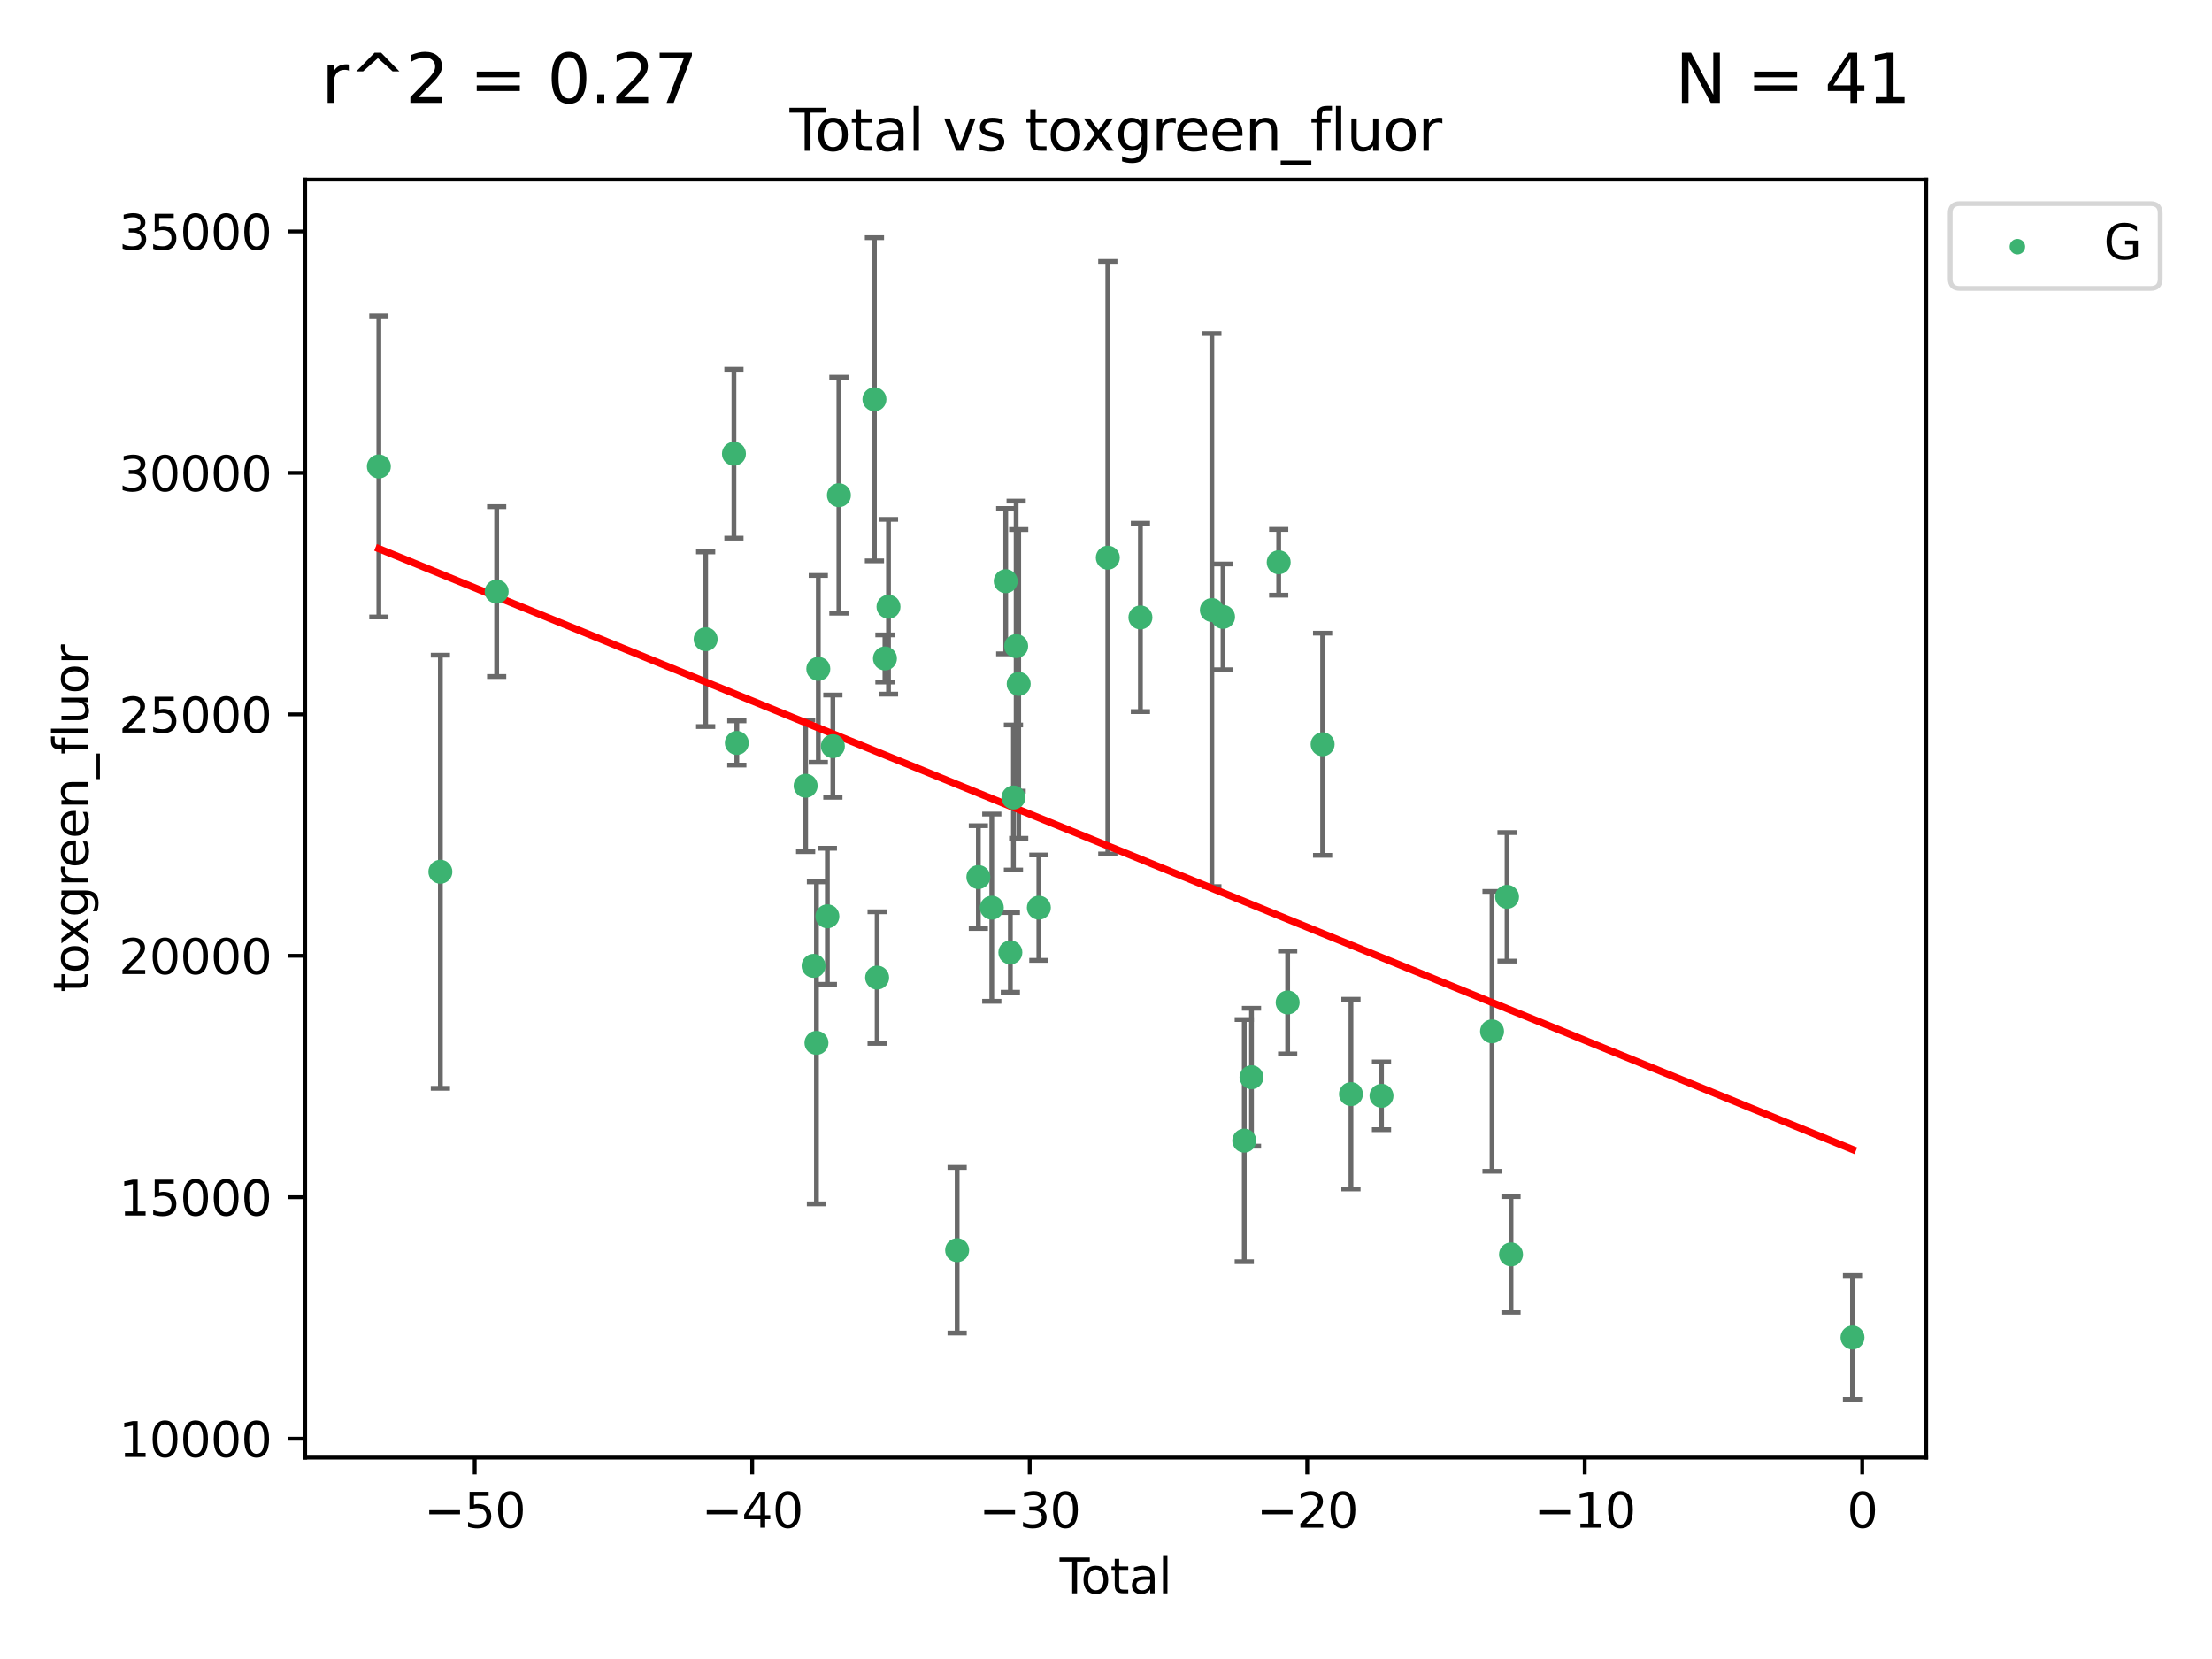 <?xml version="1.0" encoding="utf-8" standalone="no"?>
<!DOCTYPE svg PUBLIC "-//W3C//DTD SVG 1.1//EN"
  "http://www.w3.org/Graphics/SVG/1.1/DTD/svg11.dtd">
<svg xmlns:xlink="http://www.w3.org/1999/xlink" width="460.8pt" height="345.6pt" viewBox="0 0 460.8 345.6" xmlns="http://www.w3.org/2000/svg" version="1.1">
 <defs>
  <style type="text/css">*{stroke-linejoin: round; stroke-linecap: butt}</style>
 </defs>
 <g id="figure_1">
  <g id="patch_1">
   <path d="M 0 345.6 
L 460.8 345.6 
L 460.8 0 
L 0 0 
z
" style="fill: #ffffff"/>
  </g>
  <g id="axes_1">
   <g id="patch_2">
    <path d="M 63.571 303.64 
L 401.26 303.64 
L 401.26 37.411 
L 63.571 37.411 
z
" style="fill: #ffffff"/>
   </g>
   <g id="PathCollection_1">
    <defs>
     <path id="maa91c1d8d2" d="M 0 1.118 
C 0.297 1.118 0.581 1 0.791 0.791 
C 1 0.581 1.118 0.297 1.118 0 
C 1.118 -0.297 1 -0.581 0.791 -0.791 
C 0.581 -1 0.297 -1.118 0 -1.118 
C -0.297 -1.118 -0.581 -1 -0.791 -0.791 
C -1 -0.581 -1.118 -0.297 -1.118 0 
C -1.118 0.297 -1 0.581 -0.791 0.791 
C -0.581 1 -0.297 1.118 0 1.118 
z
" style="stroke: #3cb371"/>
    </defs>
    <g clip-path="url(#p271b3c1a76)">
     <use xlink:href="#maa91c1d8d2" x="78.921" y="97.171" style="fill: #3cb371; stroke: #3cb371"/>
     <use xlink:href="#maa91c1d8d2" x="91.739" y="181.606" style="fill: #3cb371; stroke: #3cb371"/>
     <use xlink:href="#maa91c1d8d2" x="103.462" y="123.237" style="fill: #3cb371; stroke: #3cb371"/>
     <use xlink:href="#maa91c1d8d2" x="146.999" y="133.163" style="fill: #3cb371; stroke: #3cb371"/>
     <use xlink:href="#maa91c1d8d2" x="152.892" y="94.52" style="fill: #3cb371; stroke: #3cb371"/>
     <use xlink:href="#maa91c1d8d2" x="153.492" y="154.77" style="fill: #3cb371; stroke: #3cb371"/>
     <use xlink:href="#maa91c1d8d2" x="167.828" y="163.694" style="fill: #3cb371; stroke: #3cb371"/>
     <use xlink:href="#maa91c1d8d2" x="169.483" y="201.207" style="fill: #3cb371; stroke: #3cb371"/>
     <use xlink:href="#maa91c1d8d2" x="170.082" y="217.249" style="fill: #3cb371; stroke: #3cb371"/>
     <use xlink:href="#maa91c1d8d2" x="170.468" y="139.339" style="fill: #3cb371; stroke: #3cb371"/>
     <use xlink:href="#maa91c1d8d2" x="172.357" y="190.885" style="fill: #3cb371; stroke: #3cb371"/>
     <use xlink:href="#maa91c1d8d2" x="173.502" y="155.438" style="fill: #3cb371; stroke: #3cb371"/>
     <use xlink:href="#maa91c1d8d2" x="174.761" y="103.16" style="fill: #3cb371; stroke: #3cb371"/>
     <use xlink:href="#maa91c1d8d2" x="182.161" y="83.177" style="fill: #3cb371; stroke: #3cb371"/>
     <use xlink:href="#maa91c1d8d2" x="182.721" y="203.652" style="fill: #3cb371; stroke: #3cb371"/>
     <use xlink:href="#maa91c1d8d2" x="184.35" y="137.17" style="fill: #3cb371; stroke: #3cb371"/>
     <use xlink:href="#maa91c1d8d2" x="185.091" y="126.398" style="fill: #3cb371; stroke: #3cb371"/>
     <use xlink:href="#maa91c1d8d2" x="199.389" y="260.443" style="fill: #3cb371; stroke: #3cb371"/>
     <use xlink:href="#maa91c1d8d2" x="203.81" y="182.715" style="fill: #3cb371; stroke: #3cb371"/>
     <use xlink:href="#maa91c1d8d2" x="206.609" y="189.086" style="fill: #3cb371; stroke: #3cb371"/>
     <use xlink:href="#maa91c1d8d2" x="209.512" y="121.071" style="fill: #3cb371; stroke: #3cb371"/>
     <use xlink:href="#maa91c1d8d2" x="210.476" y="198.403" style="fill: #3cb371; stroke: #3cb371"/>
     <use xlink:href="#maa91c1d8d2" x="211.119" y="166.134" style="fill: #3cb371; stroke: #3cb371"/>
     <use xlink:href="#maa91c1d8d2" x="211.682" y="134.603" style="fill: #3cb371; stroke: #3cb371"/>
     <use xlink:href="#maa91c1d8d2" x="212.214" y="142.471" style="fill: #3cb371; stroke: #3cb371"/>
     <use xlink:href="#maa91c1d8d2" x="216.414" y="189.084" style="fill: #3cb371; stroke: #3cb371"/>
     <use xlink:href="#maa91c1d8d2" x="230.777" y="116.178" style="fill: #3cb371; stroke: #3cb371"/>
     <use xlink:href="#maa91c1d8d2" x="237.57" y="128.623" style="fill: #3cb371; stroke: #3cb371"/>
     <use xlink:href="#maa91c1d8d2" x="252.452" y="127.081" style="fill: #3cb371; stroke: #3cb371"/>
     <use xlink:href="#maa91c1d8d2" x="254.782" y="128.51" style="fill: #3cb371; stroke: #3cb371"/>
     <use xlink:href="#maa91c1d8d2" x="259.204" y="237.614" style="fill: #3cb371; stroke: #3cb371"/>
     <use xlink:href="#maa91c1d8d2" x="260.711" y="224.405" style="fill: #3cb371; stroke: #3cb371"/>
     <use xlink:href="#maa91c1d8d2" x="266.377" y="117.136" style="fill: #3cb371; stroke: #3cb371"/>
     <use xlink:href="#maa91c1d8d2" x="268.244" y="208.834" style="fill: #3cb371; stroke: #3cb371"/>
     <use xlink:href="#maa91c1d8d2" x="275.526" y="155.046" style="fill: #3cb371; stroke: #3cb371"/>
     <use xlink:href="#maa91c1d8d2" x="281.429" y="227.923" style="fill: #3cb371; stroke: #3cb371"/>
     <use xlink:href="#maa91c1d8d2" x="287.791" y="228.282" style="fill: #3cb371; stroke: #3cb371"/>
     <use xlink:href="#maa91c1d8d2" x="310.82" y="214.851" style="fill: #3cb371; stroke: #3cb371"/>
     <use xlink:href="#maa91c1d8d2" x="313.947" y="186.832" style="fill: #3cb371; stroke: #3cb371"/>
     <use xlink:href="#maa91c1d8d2" x="314.772" y="261.322" style="fill: #3cb371; stroke: #3cb371"/>
     <use xlink:href="#maa91c1d8d2" x="385.911" y="278.627" style="fill: #3cb371; stroke: #3cb371"/>
    </g>
   </g>
   <g id="matplotlib.axis_1">
    <g id="xtick_1">
     <g id="line2d_1">
      <defs>
       <path id="m4385cc5a40" d="M 0 0 
L 0 3.5 
" style="stroke: #000000; stroke-width: 0.8"/>
      </defs>
      <g>
       <use xlink:href="#m4385cc5a40" x="98.888" y="303.64" style="stroke: #000000; stroke-width: 0.8"/>
      </g>
     </g>
     <g id="text_1">
      <!-- −50 -->
      <g transform="translate(88.336 318.238)scale(0.1 -0.1)">
       <defs>
        <path id="DejaVuSans-2212" d="M 678 2272 
L 4684 2272 
L 4684 1741 
L 678 1741 
L 678 2272 
z
" transform="scale(0.016)"/>
        <path id="DejaVuSans-35" d="M 691 4666 
L 3169 4666 
L 3169 4134 
L 1269 4134 
L 1269 2991 
Q 1406 3038 1543 3061 
Q 1681 3084 1819 3084 
Q 2600 3084 3056 2656 
Q 3513 2228 3513 1497 
Q 3513 744 3044 326 
Q 2575 -91 1722 -91 
Q 1428 -91 1123 -41 
Q 819 9 494 109 
L 494 744 
Q 775 591 1075 516 
Q 1375 441 1709 441 
Q 2250 441 2565 725 
Q 2881 1009 2881 1497 
Q 2881 1984 2565 2268 
Q 2250 2553 1709 2553 
Q 1456 2553 1204 2497 
Q 953 2441 691 2322 
L 691 4666 
z
" transform="scale(0.016)"/>
        <path id="DejaVuSans-30" d="M 2034 4250 
Q 1547 4250 1301 3770 
Q 1056 3291 1056 2328 
Q 1056 1369 1301 889 
Q 1547 409 2034 409 
Q 2525 409 2770 889 
Q 3016 1369 3016 2328 
Q 3016 3291 2770 3770 
Q 2525 4250 2034 4250 
z
M 2034 4750 
Q 2819 4750 3233 4129 
Q 3647 3509 3647 2328 
Q 3647 1150 3233 529 
Q 2819 -91 2034 -91 
Q 1250 -91 836 529 
Q 422 1150 422 2328 
Q 422 3509 836 4129 
Q 1250 4750 2034 4750 
z
" transform="scale(0.016)"/>
       </defs>
       <use xlink:href="#DejaVuSans-2212"/>
       <use xlink:href="#DejaVuSans-35" x="83.789"/>
       <use xlink:href="#DejaVuSans-30" x="147.412"/>
      </g>
     </g>
    </g>
    <g id="xtick_2">
     <g id="line2d_2">
      <g>
       <use xlink:href="#m4385cc5a40" x="156.699" y="303.64" style="stroke: #000000; stroke-width: 0.8"/>
      </g>
     </g>
     <g id="text_2">
      <!-- −40 -->
      <g transform="translate(146.146 318.238)scale(0.1 -0.1)">
       <defs>
        <path id="DejaVuSans-34" d="M 2419 4116 
L 825 1625 
L 2419 1625 
L 2419 4116 
z
M 2253 4666 
L 3047 4666 
L 3047 1625 
L 3713 1625 
L 3713 1100 
L 3047 1100 
L 3047 0 
L 2419 0 
L 2419 1100 
L 313 1100 
L 313 1709 
L 2253 4666 
z
" transform="scale(0.016)"/>
       </defs>
       <use xlink:href="#DejaVuSans-2212"/>
       <use xlink:href="#DejaVuSans-34" x="83.789"/>
       <use xlink:href="#DejaVuSans-30" x="147.412"/>
      </g>
     </g>
    </g>
    <g id="xtick_3">
     <g id="line2d_3">
      <g>
       <use xlink:href="#m4385cc5a40" x="214.509" y="303.64" style="stroke: #000000; stroke-width: 0.8"/>
      </g>
     </g>
     <g id="text_3">
      <!-- −30 -->
      <g transform="translate(203.956 318.238)scale(0.1 -0.1)">
       <defs>
        <path id="DejaVuSans-33" d="M 2597 2516 
Q 3050 2419 3304 2112 
Q 3559 1806 3559 1356 
Q 3559 666 3084 287 
Q 2609 -91 1734 -91 
Q 1441 -91 1130 -33 
Q 819 25 488 141 
L 488 750 
Q 750 597 1062 519 
Q 1375 441 1716 441 
Q 2309 441 2620 675 
Q 2931 909 2931 1356 
Q 2931 1769 2642 2001 
Q 2353 2234 1838 2234 
L 1294 2234 
L 1294 2753 
L 1863 2753 
Q 2328 2753 2575 2939 
Q 2822 3125 2822 3475 
Q 2822 3834 2567 4026 
Q 2313 4219 1838 4219 
Q 1578 4219 1281 4162 
Q 984 4106 628 3988 
L 628 4550 
Q 988 4650 1302 4700 
Q 1616 4750 1894 4750 
Q 2613 4750 3031 4423 
Q 3450 4097 3450 3541 
Q 3450 3153 3228 2886 
Q 3006 2619 2597 2516 
z
" transform="scale(0.016)"/>
       </defs>
       <use xlink:href="#DejaVuSans-2212"/>
       <use xlink:href="#DejaVuSans-33" x="83.789"/>
       <use xlink:href="#DejaVuSans-30" x="147.412"/>
      </g>
     </g>
    </g>
    <g id="xtick_4">
     <g id="line2d_4">
      <g>
       <use xlink:href="#m4385cc5a40" x="272.319" y="303.64" style="stroke: #000000; stroke-width: 0.8"/>
      </g>
     </g>
     <g id="text_4">
      <!-- −20 -->
      <g transform="translate(261.767 318.238)scale(0.1 -0.1)">
       <defs>
        <path id="DejaVuSans-32" d="M 1228 531 
L 3431 531 
L 3431 0 
L 469 0 
L 469 531 
Q 828 903 1448 1529 
Q 2069 2156 2228 2338 
Q 2531 2678 2651 2914 
Q 2772 3150 2772 3378 
Q 2772 3750 2511 3984 
Q 2250 4219 1831 4219 
Q 1534 4219 1204 4116 
Q 875 4013 500 3803 
L 500 4441 
Q 881 4594 1212 4672 
Q 1544 4750 1819 4750 
Q 2544 4750 2975 4387 
Q 3406 4025 3406 3419 
Q 3406 3131 3298 2873 
Q 3191 2616 2906 2266 
Q 2828 2175 2409 1742 
Q 1991 1309 1228 531 
z
" transform="scale(0.016)"/>
       </defs>
       <use xlink:href="#DejaVuSans-2212"/>
       <use xlink:href="#DejaVuSans-32" x="83.789"/>
       <use xlink:href="#DejaVuSans-30" x="147.412"/>
      </g>
     </g>
    </g>
    <g id="xtick_5">
     <g id="line2d_5">
      <g>
       <use xlink:href="#m4385cc5a40" x="330.129" y="303.64" style="stroke: #000000; stroke-width: 0.8"/>
      </g>
     </g>
     <g id="text_5">
      <!-- −10 -->
      <g transform="translate(319.577 318.238)scale(0.1 -0.1)">
       <defs>
        <path id="DejaVuSans-31" d="M 794 531 
L 1825 531 
L 1825 4091 
L 703 3866 
L 703 4441 
L 1819 4666 
L 2450 4666 
L 2450 531 
L 3481 531 
L 3481 0 
L 794 0 
L 794 531 
z
" transform="scale(0.016)"/>
       </defs>
       <use xlink:href="#DejaVuSans-2212"/>
       <use xlink:href="#DejaVuSans-31" x="83.789"/>
       <use xlink:href="#DejaVuSans-30" x="147.412"/>
      </g>
     </g>
    </g>
    <g id="xtick_6">
     <g id="line2d_6">
      <g>
       <use xlink:href="#m4385cc5a40" x="387.939" y="303.64" style="stroke: #000000; stroke-width: 0.8"/>
      </g>
     </g>
     <g id="text_6">
      <!-- 0 -->
      <g transform="translate(384.758 318.238)scale(0.1 -0.1)">
       <use xlink:href="#DejaVuSans-30"/>
      </g>
     </g>
    </g>
    <g id="text_7">
     <!-- Total -->
     <g transform="translate(220.739 331.917)scale(0.1 -0.1)">
      <defs>
       <path id="DejaVuSans-54" d="M -19 4666 
L 3928 4666 
L 3928 4134 
L 2272 4134 
L 2272 0 
L 1638 0 
L 1638 4134 
L -19 4134 
L -19 4666 
z
" transform="scale(0.016)"/>
       <path id="DejaVuSans-6f" d="M 1959 3097 
Q 1497 3097 1228 2736 
Q 959 2375 959 1747 
Q 959 1119 1226 758 
Q 1494 397 1959 397 
Q 2419 397 2687 759 
Q 2956 1122 2956 1747 
Q 2956 2369 2687 2733 
Q 2419 3097 1959 3097 
z
M 1959 3584 
Q 2709 3584 3137 3096 
Q 3566 2609 3566 1747 
Q 3566 888 3137 398 
Q 2709 -91 1959 -91 
Q 1206 -91 779 398 
Q 353 888 353 1747 
Q 353 2609 779 3096 
Q 1206 3584 1959 3584 
z
" transform="scale(0.016)"/>
       <path id="DejaVuSans-74" d="M 1172 4494 
L 1172 3500 
L 2356 3500 
L 2356 3053 
L 1172 3053 
L 1172 1153 
Q 1172 725 1289 603 
Q 1406 481 1766 481 
L 2356 481 
L 2356 0 
L 1766 0 
Q 1100 0 847 248 
Q 594 497 594 1153 
L 594 3053 
L 172 3053 
L 172 3500 
L 594 3500 
L 594 4494 
L 1172 4494 
z
" transform="scale(0.016)"/>
       <path id="DejaVuSans-61" d="M 2194 1759 
Q 1497 1759 1228 1600 
Q 959 1441 959 1056 
Q 959 750 1161 570 
Q 1363 391 1709 391 
Q 2188 391 2477 730 
Q 2766 1069 2766 1631 
L 2766 1759 
L 2194 1759 
z
M 3341 1997 
L 3341 0 
L 2766 0 
L 2766 531 
Q 2569 213 2275 61 
Q 1981 -91 1556 -91 
Q 1019 -91 701 211 
Q 384 513 384 1019 
Q 384 1609 779 1909 
Q 1175 2209 1959 2209 
L 2766 2209 
L 2766 2266 
Q 2766 2663 2505 2880 
Q 2244 3097 1772 3097 
Q 1472 3097 1187 3025 
Q 903 2953 641 2809 
L 641 3341 
Q 956 3463 1253 3523 
Q 1550 3584 1831 3584 
Q 2591 3584 2966 3190 
Q 3341 2797 3341 1997 
z
" transform="scale(0.016)"/>
       <path id="DejaVuSans-6c" d="M 603 4863 
L 1178 4863 
L 1178 0 
L 603 0 
L 603 4863 
z
" transform="scale(0.016)"/>
      </defs>
      <use xlink:href="#DejaVuSans-54"/>
      <use xlink:href="#DejaVuSans-6f" x="44.084"/>
      <use xlink:href="#DejaVuSans-74" x="105.266"/>
      <use xlink:href="#DejaVuSans-61" x="144.475"/>
      <use xlink:href="#DejaVuSans-6c" x="205.754"/>
     </g>
    </g>
   </g>
   <g id="matplotlib.axis_2">
    <g id="ytick_1">
     <g id="line2d_7">
      <defs>
       <path id="m52605e86c8" d="M 0 0 
L -3.5 0 
" style="stroke: #000000; stroke-width: 0.8"/>
      </defs>
      <g>
       <use xlink:href="#m52605e86c8" x="63.571" y="299.706" style="stroke: #000000; stroke-width: 0.8"/>
      </g>
     </g>
     <g id="text_8">
      <!-- 10000 -->
      <g transform="translate(24.759 303.505)scale(0.1 -0.1)">
       <use xlink:href="#DejaVuSans-31"/>
       <use xlink:href="#DejaVuSans-30" x="63.623"/>
       <use xlink:href="#DejaVuSans-30" x="127.246"/>
       <use xlink:href="#DejaVuSans-30" x="190.869"/>
       <use xlink:href="#DejaVuSans-30" x="254.492"/>
      </g>
     </g>
    </g>
    <g id="ytick_2">
     <g id="line2d_8">
      <g>
       <use xlink:href="#m52605e86c8" x="63.571" y="249.408" style="stroke: #000000; stroke-width: 0.8"/>
      </g>
     </g>
     <g id="text_9">
      <!-- 15000 -->
      <g transform="translate(24.759 253.207)scale(0.1 -0.1)">
       <use xlink:href="#DejaVuSans-31"/>
       <use xlink:href="#DejaVuSans-35" x="63.623"/>
       <use xlink:href="#DejaVuSans-30" x="127.246"/>
       <use xlink:href="#DejaVuSans-30" x="190.869"/>
       <use xlink:href="#DejaVuSans-30" x="254.492"/>
      </g>
     </g>
    </g>
    <g id="ytick_3">
     <g id="line2d_9">
      <g>
       <use xlink:href="#m52605e86c8" x="63.571" y="199.109" style="stroke: #000000; stroke-width: 0.8"/>
      </g>
     </g>
     <g id="text_10">
      <!-- 20000 -->
      <g transform="translate(24.759 202.908)scale(0.1 -0.1)">
       <use xlink:href="#DejaVuSans-32"/>
       <use xlink:href="#DejaVuSans-30" x="63.623"/>
       <use xlink:href="#DejaVuSans-30" x="127.246"/>
       <use xlink:href="#DejaVuSans-30" x="190.869"/>
       <use xlink:href="#DejaVuSans-30" x="254.492"/>
      </g>
     </g>
    </g>
    <g id="ytick_4">
     <g id="line2d_10">
      <g>
       <use xlink:href="#m52605e86c8" x="63.571" y="148.811" style="stroke: #000000; stroke-width: 0.8"/>
      </g>
     </g>
     <g id="text_11">
      <!-- 25000 -->
      <g transform="translate(24.759 152.61)scale(0.1 -0.1)">
       <use xlink:href="#DejaVuSans-32"/>
       <use xlink:href="#DejaVuSans-35" x="63.623"/>
       <use xlink:href="#DejaVuSans-30" x="127.246"/>
       <use xlink:href="#DejaVuSans-30" x="190.869"/>
       <use xlink:href="#DejaVuSans-30" x="254.492"/>
      </g>
     </g>
    </g>
    <g id="ytick_5">
     <g id="line2d_11">
      <g>
       <use xlink:href="#m52605e86c8" x="63.571" y="98.512" style="stroke: #000000; stroke-width: 0.8"/>
      </g>
     </g>
     <g id="text_12">
      <!-- 30000 -->
      <g transform="translate(24.759 102.311)scale(0.1 -0.1)">
       <use xlink:href="#DejaVuSans-33"/>
       <use xlink:href="#DejaVuSans-30" x="63.623"/>
       <use xlink:href="#DejaVuSans-30" x="127.246"/>
       <use xlink:href="#DejaVuSans-30" x="190.869"/>
       <use xlink:href="#DejaVuSans-30" x="254.492"/>
      </g>
     </g>
    </g>
    <g id="ytick_6">
     <g id="line2d_12">
      <g>
       <use xlink:href="#m52605e86c8" x="63.571" y="48.214" style="stroke: #000000; stroke-width: 0.8"/>
      </g>
     </g>
     <g id="text_13">
      <!-- 35000 -->
      <g transform="translate(24.759 52.013)scale(0.1 -0.1)">
       <use xlink:href="#DejaVuSans-33"/>
       <use xlink:href="#DejaVuSans-35" x="63.623"/>
       <use xlink:href="#DejaVuSans-30" x="127.246"/>
       <use xlink:href="#DejaVuSans-30" x="190.869"/>
       <use xlink:href="#DejaVuSans-30" x="254.492"/>
      </g>
     </g>
    </g>
    <g id="text_14">
     <!-- toxgreen_fluor -->
     <g transform="translate(18.401 206.72)rotate(-90)scale(0.1 -0.1)">
      <defs>
       <path id="DejaVuSans-78" d="M 3513 3500 
L 2247 1797 
L 3578 0 
L 2900 0 
L 1881 1375 
L 863 0 
L 184 0 
L 1544 1831 
L 300 3500 
L 978 3500 
L 1906 2253 
L 2834 3500 
L 3513 3500 
z
" transform="scale(0.016)"/>
       <path id="DejaVuSans-67" d="M 2906 1791 
Q 2906 2416 2648 2759 
Q 2391 3103 1925 3103 
Q 1463 3103 1205 2759 
Q 947 2416 947 1791 
Q 947 1169 1205 825 
Q 1463 481 1925 481 
Q 2391 481 2648 825 
Q 2906 1169 2906 1791 
z
M 3481 434 
Q 3481 -459 3084 -895 
Q 2688 -1331 1869 -1331 
Q 1566 -1331 1297 -1286 
Q 1028 -1241 775 -1147 
L 775 -588 
Q 1028 -725 1275 -790 
Q 1522 -856 1778 -856 
Q 2344 -856 2625 -561 
Q 2906 -266 2906 331 
L 2906 616 
Q 2728 306 2450 153 
Q 2172 0 1784 0 
Q 1141 0 747 490 
Q 353 981 353 1791 
Q 353 2603 747 3093 
Q 1141 3584 1784 3584 
Q 2172 3584 2450 3431 
Q 2728 3278 2906 2969 
L 2906 3500 
L 3481 3500 
L 3481 434 
z
" transform="scale(0.016)"/>
       <path id="DejaVuSans-72" d="M 2631 2963 
Q 2534 3019 2420 3045 
Q 2306 3072 2169 3072 
Q 1681 3072 1420 2755 
Q 1159 2438 1159 1844 
L 1159 0 
L 581 0 
L 581 3500 
L 1159 3500 
L 1159 2956 
Q 1341 3275 1631 3429 
Q 1922 3584 2338 3584 
Q 2397 3584 2469 3576 
Q 2541 3569 2628 3553 
L 2631 2963 
z
" transform="scale(0.016)"/>
       <path id="DejaVuSans-65" d="M 3597 1894 
L 3597 1613 
L 953 1613 
Q 991 1019 1311 708 
Q 1631 397 2203 397 
Q 2534 397 2845 478 
Q 3156 559 3463 722 
L 3463 178 
Q 3153 47 2828 -22 
Q 2503 -91 2169 -91 
Q 1331 -91 842 396 
Q 353 884 353 1716 
Q 353 2575 817 3079 
Q 1281 3584 2069 3584 
Q 2775 3584 3186 3129 
Q 3597 2675 3597 1894 
z
M 3022 2063 
Q 3016 2534 2758 2815 
Q 2500 3097 2075 3097 
Q 1594 3097 1305 2825 
Q 1016 2553 972 2059 
L 3022 2063 
z
" transform="scale(0.016)"/>
       <path id="DejaVuSans-6e" d="M 3513 2113 
L 3513 0 
L 2938 0 
L 2938 2094 
Q 2938 2591 2744 2837 
Q 2550 3084 2163 3084 
Q 1697 3084 1428 2787 
Q 1159 2491 1159 1978 
L 1159 0 
L 581 0 
L 581 3500 
L 1159 3500 
L 1159 2956 
Q 1366 3272 1645 3428 
Q 1925 3584 2291 3584 
Q 2894 3584 3203 3211 
Q 3513 2838 3513 2113 
z
" transform="scale(0.016)"/>
       <path id="DejaVuSans-5f" d="M 3263 -1063 
L 3263 -1509 
L -63 -1509 
L -63 -1063 
L 3263 -1063 
z
" transform="scale(0.016)"/>
       <path id="DejaVuSans-66" d="M 2375 4863 
L 2375 4384 
L 1825 4384 
Q 1516 4384 1395 4259 
Q 1275 4134 1275 3809 
L 1275 3500 
L 2222 3500 
L 2222 3053 
L 1275 3053 
L 1275 0 
L 697 0 
L 697 3053 
L 147 3053 
L 147 3500 
L 697 3500 
L 697 3744 
Q 697 4328 969 4595 
Q 1241 4863 1831 4863 
L 2375 4863 
z
" transform="scale(0.016)"/>
       <path id="DejaVuSans-75" d="M 544 1381 
L 544 3500 
L 1119 3500 
L 1119 1403 
Q 1119 906 1312 657 
Q 1506 409 1894 409 
Q 2359 409 2629 706 
Q 2900 1003 2900 1516 
L 2900 3500 
L 3475 3500 
L 3475 0 
L 2900 0 
L 2900 538 
Q 2691 219 2414 64 
Q 2138 -91 1772 -91 
Q 1169 -91 856 284 
Q 544 659 544 1381 
z
M 1991 3584 
L 1991 3584 
z
" transform="scale(0.016)"/>
      </defs>
      <use xlink:href="#DejaVuSans-74"/>
      <use xlink:href="#DejaVuSans-6f" x="39.209"/>
      <use xlink:href="#DejaVuSans-78" x="97.266"/>
      <use xlink:href="#DejaVuSans-67" x="156.445"/>
      <use xlink:href="#DejaVuSans-72" x="219.922"/>
      <use xlink:href="#DejaVuSans-65" x="258.785"/>
      <use xlink:href="#DejaVuSans-65" x="320.309"/>
      <use xlink:href="#DejaVuSans-6e" x="381.832"/>
      <use xlink:href="#DejaVuSans-5f" x="445.211"/>
      <use xlink:href="#DejaVuSans-66" x="495.211"/>
      <use xlink:href="#DejaVuSans-6c" x="530.416"/>
      <use xlink:href="#DejaVuSans-75" x="558.199"/>
      <use xlink:href="#DejaVuSans-6f" x="621.578"/>
      <use xlink:href="#DejaVuSans-72" x="682.76"/>
     </g>
    </g>
   </g>
   <g id="LineCollection_1">
    <path d="M 78.921 128.527 
L 78.921 65.815 
" clip-path="url(#p271b3c1a76)" style="fill: none; stroke: #696969"/>
    <path d="M 91.739 226.721 
L 91.739 136.49 
" clip-path="url(#p271b3c1a76)" style="fill: none; stroke: #696969"/>
    <path d="M 103.462 140.929 
L 103.462 105.545 
" clip-path="url(#p271b3c1a76)" style="fill: none; stroke: #696969"/>
    <path d="M 146.999 151.361 
L 146.999 114.966 
" clip-path="url(#p271b3c1a76)" style="fill: none; stroke: #696969"/>
    <path d="M 152.892 112.11 
L 152.892 76.93 
" clip-path="url(#p271b3c1a76)" style="fill: none; stroke: #696969"/>
    <path d="M 153.492 159.381 
L 153.492 150.158 
" clip-path="url(#p271b3c1a76)" style="fill: none; stroke: #696969"/>
    <path d="M 167.828 177.407 
L 167.828 149.981 
" clip-path="url(#p271b3c1a76)" style="fill: none; stroke: #696969"/>
    <path d="M 169.483 201.894 
L 169.483 200.52 
" clip-path="url(#p271b3c1a76)" style="fill: none; stroke: #696969"/>
    <path d="M 170.082 250.784 
L 170.082 183.715 
" clip-path="url(#p271b3c1a76)" style="fill: none; stroke: #696969"/>
    <path d="M 170.468 158.8 
L 170.468 119.878 
" clip-path="url(#p271b3c1a76)" style="fill: none; stroke: #696969"/>
    <path d="M 172.357 205.058 
L 172.357 176.713 
" clip-path="url(#p271b3c1a76)" style="fill: none; stroke: #696969"/>
    <path d="M 173.502 166.087 
L 173.502 144.789 
" clip-path="url(#p271b3c1a76)" style="fill: none; stroke: #696969"/>
    <path d="M 174.761 127.741 
L 174.761 78.579 
" clip-path="url(#p271b3c1a76)" style="fill: none; stroke: #696969"/>
    <path d="M 182.161 116.841 
L 182.161 49.513 
" clip-path="url(#p271b3c1a76)" style="fill: none; stroke: #696969"/>
    <path d="M 182.721 217.358 
L 182.721 189.945 
" clip-path="url(#p271b3c1a76)" style="fill: none; stroke: #696969"/>
    <path d="M 184.35 142.076 
L 184.35 132.264 
" clip-path="url(#p271b3c1a76)" style="fill: none; stroke: #696969"/>
    <path d="M 185.091 144.605 
L 185.091 108.191 
" clip-path="url(#p271b3c1a76)" style="fill: none; stroke: #696969"/>
    <path d="M 199.389 277.696 
L 199.389 243.191 
" clip-path="url(#p271b3c1a76)" style="fill: none; stroke: #696969"/>
    <path d="M 203.81 193.42 
L 203.81 172.011 
" clip-path="url(#p271b3c1a76)" style="fill: none; stroke: #696969"/>
    <path d="M 206.609 208.588 
L 206.609 169.584 
" clip-path="url(#p271b3c1a76)" style="fill: none; stroke: #696969"/>
    <path d="M 209.512 136.214 
L 209.512 105.929 
" clip-path="url(#p271b3c1a76)" style="fill: none; stroke: #696969"/>
    <path d="M 210.476 206.707 
L 210.476 190.1 
" clip-path="url(#p271b3c1a76)" style="fill: none; stroke: #696969"/>
    <path d="M 211.119 181.24 
L 211.119 151.029 
" clip-path="url(#p271b3c1a76)" style="fill: none; stroke: #696969"/>
    <path d="M 211.682 164.82 
L 211.682 104.386 
" clip-path="url(#p271b3c1a76)" style="fill: none; stroke: #696969"/>
    <path d="M 212.214 174.634 
L 212.214 110.309 
" clip-path="url(#p271b3c1a76)" style="fill: none; stroke: #696969"/>
    <path d="M 216.414 200.059 
L 216.414 178.108 
" clip-path="url(#p271b3c1a76)" style="fill: none; stroke: #696969"/>
    <path d="M 230.777 177.901 
L 230.777 54.455 
" clip-path="url(#p271b3c1a76)" style="fill: none; stroke: #696969"/>
    <path d="M 237.57 148.244 
L 237.57 109.003 
" clip-path="url(#p271b3c1a76)" style="fill: none; stroke: #696969"/>
    <path d="M 252.452 184.695 
L 252.452 69.468 
" clip-path="url(#p271b3c1a76)" style="fill: none; stroke: #696969"/>
    <path d="M 254.782 139.526 
L 254.782 117.494 
" clip-path="url(#p271b3c1a76)" style="fill: none; stroke: #696969"/>
    <path d="M 259.204 262.836 
L 259.204 212.391 
" clip-path="url(#p271b3c1a76)" style="fill: none; stroke: #696969"/>
    <path d="M 260.711 238.768 
L 260.711 210.043 
" clip-path="url(#p271b3c1a76)" style="fill: none; stroke: #696969"/>
    <path d="M 266.377 123.987 
L 266.377 110.286 
" clip-path="url(#p271b3c1a76)" style="fill: none; stroke: #696969"/>
    <path d="M 268.244 219.553 
L 268.244 198.114 
" clip-path="url(#p271b3c1a76)" style="fill: none; stroke: #696969"/>
    <path d="M 275.526 178.184 
L 275.526 131.909 
" clip-path="url(#p271b3c1a76)" style="fill: none; stroke: #696969"/>
    <path d="M 281.429 247.679 
L 281.429 208.167 
" clip-path="url(#p271b3c1a76)" style="fill: none; stroke: #696969"/>
    <path d="M 287.791 235.329 
L 287.791 221.235 
" clip-path="url(#p271b3c1a76)" style="fill: none; stroke: #696969"/>
    <path d="M 310.82 243.999 
L 310.82 185.703 
" clip-path="url(#p271b3c1a76)" style="fill: none; stroke: #696969"/>
    <path d="M 313.947 200.218 
L 313.947 173.446 
" clip-path="url(#p271b3c1a76)" style="fill: none; stroke: #696969"/>
    <path d="M 314.772 273.377 
L 314.772 249.267 
" clip-path="url(#p271b3c1a76)" style="fill: none; stroke: #696969"/>
    <path d="M 385.911 291.539 
L 385.911 265.716 
" clip-path="url(#p271b3c1a76)" style="fill: none; stroke: #696969"/>
   </g>
   <g id="line2d_13">
    <defs>
     <path id="m11ff41523d" d="M 2 0 
L -2 -0 
" style="stroke: #696969"/>
    </defs>
    <g clip-path="url(#p271b3c1a76)">
     <use xlink:href="#m11ff41523d" x="78.921" y="128.527" style="fill: #696969; stroke: #696969"/>
     <use xlink:href="#m11ff41523d" x="91.739" y="226.721" style="fill: #696969; stroke: #696969"/>
     <use xlink:href="#m11ff41523d" x="103.462" y="140.929" style="fill: #696969; stroke: #696969"/>
     <use xlink:href="#m11ff41523d" x="146.999" y="151.361" style="fill: #696969; stroke: #696969"/>
     <use xlink:href="#m11ff41523d" x="152.892" y="112.11" style="fill: #696969; stroke: #696969"/>
     <use xlink:href="#m11ff41523d" x="153.492" y="159.381" style="fill: #696969; stroke: #696969"/>
     <use xlink:href="#m11ff41523d" x="167.828" y="177.407" style="fill: #696969; stroke: #696969"/>
     <use xlink:href="#m11ff41523d" x="169.483" y="201.894" style="fill: #696969; stroke: #696969"/>
     <use xlink:href="#m11ff41523d" x="170.082" y="250.784" style="fill: #696969; stroke: #696969"/>
     <use xlink:href="#m11ff41523d" x="170.468" y="158.8" style="fill: #696969; stroke: #696969"/>
     <use xlink:href="#m11ff41523d" x="172.357" y="205.058" style="fill: #696969; stroke: #696969"/>
     <use xlink:href="#m11ff41523d" x="173.502" y="166.087" style="fill: #696969; stroke: #696969"/>
     <use xlink:href="#m11ff41523d" x="174.761" y="127.741" style="fill: #696969; stroke: #696969"/>
     <use xlink:href="#m11ff41523d" x="182.161" y="116.841" style="fill: #696969; stroke: #696969"/>
     <use xlink:href="#m11ff41523d" x="182.721" y="217.358" style="fill: #696969; stroke: #696969"/>
     <use xlink:href="#m11ff41523d" x="184.35" y="142.076" style="fill: #696969; stroke: #696969"/>
     <use xlink:href="#m11ff41523d" x="185.091" y="144.605" style="fill: #696969; stroke: #696969"/>
     <use xlink:href="#m11ff41523d" x="199.389" y="277.696" style="fill: #696969; stroke: #696969"/>
     <use xlink:href="#m11ff41523d" x="203.81" y="193.42" style="fill: #696969; stroke: #696969"/>
     <use xlink:href="#m11ff41523d" x="206.609" y="208.588" style="fill: #696969; stroke: #696969"/>
     <use xlink:href="#m11ff41523d" x="209.512" y="136.214" style="fill: #696969; stroke: #696969"/>
     <use xlink:href="#m11ff41523d" x="210.476" y="206.707" style="fill: #696969; stroke: #696969"/>
     <use xlink:href="#m11ff41523d" x="211.119" y="181.24" style="fill: #696969; stroke: #696969"/>
     <use xlink:href="#m11ff41523d" x="211.682" y="164.82" style="fill: #696969; stroke: #696969"/>
     <use xlink:href="#m11ff41523d" x="212.214" y="174.634" style="fill: #696969; stroke: #696969"/>
     <use xlink:href="#m11ff41523d" x="216.414" y="200.059" style="fill: #696969; stroke: #696969"/>
     <use xlink:href="#m11ff41523d" x="230.777" y="177.901" style="fill: #696969; stroke: #696969"/>
     <use xlink:href="#m11ff41523d" x="237.57" y="148.244" style="fill: #696969; stroke: #696969"/>
     <use xlink:href="#m11ff41523d" x="252.452" y="184.695" style="fill: #696969; stroke: #696969"/>
     <use xlink:href="#m11ff41523d" x="254.782" y="139.526" style="fill: #696969; stroke: #696969"/>
     <use xlink:href="#m11ff41523d" x="259.204" y="262.836" style="fill: #696969; stroke: #696969"/>
     <use xlink:href="#m11ff41523d" x="260.711" y="238.768" style="fill: #696969; stroke: #696969"/>
     <use xlink:href="#m11ff41523d" x="266.377" y="123.987" style="fill: #696969; stroke: #696969"/>
     <use xlink:href="#m11ff41523d" x="268.244" y="219.553" style="fill: #696969; stroke: #696969"/>
     <use xlink:href="#m11ff41523d" x="275.526" y="178.184" style="fill: #696969; stroke: #696969"/>
     <use xlink:href="#m11ff41523d" x="281.429" y="247.679" style="fill: #696969; stroke: #696969"/>
     <use xlink:href="#m11ff41523d" x="287.791" y="235.329" style="fill: #696969; stroke: #696969"/>
     <use xlink:href="#m11ff41523d" x="310.82" y="243.999" style="fill: #696969; stroke: #696969"/>
     <use xlink:href="#m11ff41523d" x="313.947" y="200.218" style="fill: #696969; stroke: #696969"/>
     <use xlink:href="#m11ff41523d" x="314.772" y="273.377" style="fill: #696969; stroke: #696969"/>
     <use xlink:href="#m11ff41523d" x="385.911" y="291.539" style="fill: #696969; stroke: #696969"/>
    </g>
   </g>
   <g id="line2d_14">
    <g clip-path="url(#p271b3c1a76)">
     <use xlink:href="#m11ff41523d" x="78.921" y="65.815" style="fill: #696969; stroke: #696969"/>
     <use xlink:href="#m11ff41523d" x="91.739" y="136.49" style="fill: #696969; stroke: #696969"/>
     <use xlink:href="#m11ff41523d" x="103.462" y="105.545" style="fill: #696969; stroke: #696969"/>
     <use xlink:href="#m11ff41523d" x="146.999" y="114.966" style="fill: #696969; stroke: #696969"/>
     <use xlink:href="#m11ff41523d" x="152.892" y="76.93" style="fill: #696969; stroke: #696969"/>
     <use xlink:href="#m11ff41523d" x="153.492" y="150.158" style="fill: #696969; stroke: #696969"/>
     <use xlink:href="#m11ff41523d" x="167.828" y="149.981" style="fill: #696969; stroke: #696969"/>
     <use xlink:href="#m11ff41523d" x="169.483" y="200.52" style="fill: #696969; stroke: #696969"/>
     <use xlink:href="#m11ff41523d" x="170.082" y="183.715" style="fill: #696969; stroke: #696969"/>
     <use xlink:href="#m11ff41523d" x="170.468" y="119.878" style="fill: #696969; stroke: #696969"/>
     <use xlink:href="#m11ff41523d" x="172.357" y="176.713" style="fill: #696969; stroke: #696969"/>
     <use xlink:href="#m11ff41523d" x="173.502" y="144.789" style="fill: #696969; stroke: #696969"/>
     <use xlink:href="#m11ff41523d" x="174.761" y="78.579" style="fill: #696969; stroke: #696969"/>
     <use xlink:href="#m11ff41523d" x="182.161" y="49.513" style="fill: #696969; stroke: #696969"/>
     <use xlink:href="#m11ff41523d" x="182.721" y="189.945" style="fill: #696969; stroke: #696969"/>
     <use xlink:href="#m11ff41523d" x="184.35" y="132.264" style="fill: #696969; stroke: #696969"/>
     <use xlink:href="#m11ff41523d" x="185.091" y="108.191" style="fill: #696969; stroke: #696969"/>
     <use xlink:href="#m11ff41523d" x="199.389" y="243.191" style="fill: #696969; stroke: #696969"/>
     <use xlink:href="#m11ff41523d" x="203.81" y="172.011" style="fill: #696969; stroke: #696969"/>
     <use xlink:href="#m11ff41523d" x="206.609" y="169.584" style="fill: #696969; stroke: #696969"/>
     <use xlink:href="#m11ff41523d" x="209.512" y="105.929" style="fill: #696969; stroke: #696969"/>
     <use xlink:href="#m11ff41523d" x="210.476" y="190.1" style="fill: #696969; stroke: #696969"/>
     <use xlink:href="#m11ff41523d" x="211.119" y="151.029" style="fill: #696969; stroke: #696969"/>
     <use xlink:href="#m11ff41523d" x="211.682" y="104.386" style="fill: #696969; stroke: #696969"/>
     <use xlink:href="#m11ff41523d" x="212.214" y="110.309" style="fill: #696969; stroke: #696969"/>
     <use xlink:href="#m11ff41523d" x="216.414" y="178.108" style="fill: #696969; stroke: #696969"/>
     <use xlink:href="#m11ff41523d" x="230.777" y="54.455" style="fill: #696969; stroke: #696969"/>
     <use xlink:href="#m11ff41523d" x="237.57" y="109.003" style="fill: #696969; stroke: #696969"/>
     <use xlink:href="#m11ff41523d" x="252.452" y="69.468" style="fill: #696969; stroke: #696969"/>
     <use xlink:href="#m11ff41523d" x="254.782" y="117.494" style="fill: #696969; stroke: #696969"/>
     <use xlink:href="#m11ff41523d" x="259.204" y="212.391" style="fill: #696969; stroke: #696969"/>
     <use xlink:href="#m11ff41523d" x="260.711" y="210.043" style="fill: #696969; stroke: #696969"/>
     <use xlink:href="#m11ff41523d" x="266.377" y="110.286" style="fill: #696969; stroke: #696969"/>
     <use xlink:href="#m11ff41523d" x="268.244" y="198.114" style="fill: #696969; stroke: #696969"/>
     <use xlink:href="#m11ff41523d" x="275.526" y="131.909" style="fill: #696969; stroke: #696969"/>
     <use xlink:href="#m11ff41523d" x="281.429" y="208.167" style="fill: #696969; stroke: #696969"/>
     <use xlink:href="#m11ff41523d" x="287.791" y="221.235" style="fill: #696969; stroke: #696969"/>
     <use xlink:href="#m11ff41523d" x="310.82" y="185.703" style="fill: #696969; stroke: #696969"/>
     <use xlink:href="#m11ff41523d" x="313.947" y="173.446" style="fill: #696969; stroke: #696969"/>
     <use xlink:href="#m11ff41523d" x="314.772" y="249.267" style="fill: #696969; stroke: #696969"/>
     <use xlink:href="#m11ff41523d" x="385.911" y="265.716" style="fill: #696969; stroke: #696969"/>
    </g>
   </g>
   <g id="line2d_15">
    <path d="M 78.921 114.308 
L 91.739 119.533 
L 103.462 124.312 
L 146.999 142.059 
L 152.892 144.461 
L 153.492 144.706 
L 167.828 150.55 
L 169.483 151.224 
L 170.082 151.469 
L 170.468 151.626 
L 172.357 152.396 
L 173.502 152.863 
L 174.761 153.376 
L 182.161 156.393 
L 182.721 156.621 
L 184.35 157.285 
L 185.091 157.587 
L 199.389 163.415 
L 203.81 165.218 
L 206.609 166.358 
L 209.512 167.542 
L 210.476 167.935 
L 211.119 168.197 
L 211.682 168.426 
L 212.214 168.643 
L 216.414 170.355 
L 230.777 176.21 
L 237.57 178.979 
L 252.452 185.046 
L 254.782 185.995 
L 259.204 187.798 
L 260.711 188.412 
L 266.377 190.722 
L 268.244 191.483 
L 275.526 194.451 
L 281.429 196.858 
L 287.791 199.451 
L 310.82 208.839 
L 313.947 210.113 
L 314.772 210.449 
L 385.911 239.448 
" clip-path="url(#p271b3c1a76)" style="fill: none; stroke: #ff0000; stroke-width: 1.5; stroke-linecap: square"/>
   </g>
   <g id="line2d_16">
    <defs>
     <path id="m8dfc9d1d54" d="M 0 2 
C 0.53 2 1.039 1.789 1.414 1.414 
C 1.789 1.039 2 0.53 2 0 
C 2 -0.53 1.789 -1.039 1.414 -1.414 
C 1.039 -1.789 0.53 -2 0 -2 
C -0.53 -2 -1.039 -1.789 -1.414 -1.414 
C -1.789 -1.039 -2 -0.53 -2 0 
C -2 0.53 -1.789 1.039 -1.414 1.414 
C -1.039 1.789 -0.53 2 0 2 
z
" style="stroke: #3cb371"/>
    </defs>
    <g clip-path="url(#p271b3c1a76)">
     <use xlink:href="#m8dfc9d1d54" x="78.921" y="97.171" style="fill: #3cb371; stroke: #3cb371"/>
     <use xlink:href="#m8dfc9d1d54" x="91.739" y="181.606" style="fill: #3cb371; stroke: #3cb371"/>
     <use xlink:href="#m8dfc9d1d54" x="103.462" y="123.237" style="fill: #3cb371; stroke: #3cb371"/>
     <use xlink:href="#m8dfc9d1d54" x="146.999" y="133.163" style="fill: #3cb371; stroke: #3cb371"/>
     <use xlink:href="#m8dfc9d1d54" x="152.892" y="94.52" style="fill: #3cb371; stroke: #3cb371"/>
     <use xlink:href="#m8dfc9d1d54" x="153.492" y="154.77" style="fill: #3cb371; stroke: #3cb371"/>
     <use xlink:href="#m8dfc9d1d54" x="167.828" y="163.694" style="fill: #3cb371; stroke: #3cb371"/>
     <use xlink:href="#m8dfc9d1d54" x="169.483" y="201.207" style="fill: #3cb371; stroke: #3cb371"/>
     <use xlink:href="#m8dfc9d1d54" x="170.082" y="217.249" style="fill: #3cb371; stroke: #3cb371"/>
     <use xlink:href="#m8dfc9d1d54" x="170.468" y="139.339" style="fill: #3cb371; stroke: #3cb371"/>
     <use xlink:href="#m8dfc9d1d54" x="172.357" y="190.885" style="fill: #3cb371; stroke: #3cb371"/>
     <use xlink:href="#m8dfc9d1d54" x="173.502" y="155.438" style="fill: #3cb371; stroke: #3cb371"/>
     <use xlink:href="#m8dfc9d1d54" x="174.761" y="103.16" style="fill: #3cb371; stroke: #3cb371"/>
     <use xlink:href="#m8dfc9d1d54" x="182.161" y="83.177" style="fill: #3cb371; stroke: #3cb371"/>
     <use xlink:href="#m8dfc9d1d54" x="182.721" y="203.652" style="fill: #3cb371; stroke: #3cb371"/>
     <use xlink:href="#m8dfc9d1d54" x="184.35" y="137.17" style="fill: #3cb371; stroke: #3cb371"/>
     <use xlink:href="#m8dfc9d1d54" x="185.091" y="126.398" style="fill: #3cb371; stroke: #3cb371"/>
     <use xlink:href="#m8dfc9d1d54" x="199.389" y="260.443" style="fill: #3cb371; stroke: #3cb371"/>
     <use xlink:href="#m8dfc9d1d54" x="203.81" y="182.715" style="fill: #3cb371; stroke: #3cb371"/>
     <use xlink:href="#m8dfc9d1d54" x="206.609" y="189.086" style="fill: #3cb371; stroke: #3cb371"/>
     <use xlink:href="#m8dfc9d1d54" x="209.512" y="121.071" style="fill: #3cb371; stroke: #3cb371"/>
     <use xlink:href="#m8dfc9d1d54" x="210.476" y="198.403" style="fill: #3cb371; stroke: #3cb371"/>
     <use xlink:href="#m8dfc9d1d54" x="211.119" y="166.134" style="fill: #3cb371; stroke: #3cb371"/>
     <use xlink:href="#m8dfc9d1d54" x="211.682" y="134.603" style="fill: #3cb371; stroke: #3cb371"/>
     <use xlink:href="#m8dfc9d1d54" x="212.214" y="142.471" style="fill: #3cb371; stroke: #3cb371"/>
     <use xlink:href="#m8dfc9d1d54" x="216.414" y="189.084" style="fill: #3cb371; stroke: #3cb371"/>
     <use xlink:href="#m8dfc9d1d54" x="230.777" y="116.178" style="fill: #3cb371; stroke: #3cb371"/>
     <use xlink:href="#m8dfc9d1d54" x="237.57" y="128.623" style="fill: #3cb371; stroke: #3cb371"/>
     <use xlink:href="#m8dfc9d1d54" x="252.452" y="127.081" style="fill: #3cb371; stroke: #3cb371"/>
     <use xlink:href="#m8dfc9d1d54" x="254.782" y="128.51" style="fill: #3cb371; stroke: #3cb371"/>
     <use xlink:href="#m8dfc9d1d54" x="259.204" y="237.614" style="fill: #3cb371; stroke: #3cb371"/>
     <use xlink:href="#m8dfc9d1d54" x="260.711" y="224.405" style="fill: #3cb371; stroke: #3cb371"/>
     <use xlink:href="#m8dfc9d1d54" x="266.377" y="117.136" style="fill: #3cb371; stroke: #3cb371"/>
     <use xlink:href="#m8dfc9d1d54" x="268.244" y="208.834" style="fill: #3cb371; stroke: #3cb371"/>
     <use xlink:href="#m8dfc9d1d54" x="275.526" y="155.046" style="fill: #3cb371; stroke: #3cb371"/>
     <use xlink:href="#m8dfc9d1d54" x="281.429" y="227.923" style="fill: #3cb371; stroke: #3cb371"/>
     <use xlink:href="#m8dfc9d1d54" x="287.791" y="228.282" style="fill: #3cb371; stroke: #3cb371"/>
     <use xlink:href="#m8dfc9d1d54" x="310.82" y="214.851" style="fill: #3cb371; stroke: #3cb371"/>
     <use xlink:href="#m8dfc9d1d54" x="313.947" y="186.832" style="fill: #3cb371; stroke: #3cb371"/>
     <use xlink:href="#m8dfc9d1d54" x="314.772" y="261.322" style="fill: #3cb371; stroke: #3cb371"/>
     <use xlink:href="#m8dfc9d1d54" x="385.911" y="278.627" style="fill: #3cb371; stroke: #3cb371"/>
    </g>
   </g>
   <g id="patch_3">
    <path d="M 63.571 303.64 
L 63.571 37.411 
" style="fill: none; stroke: #000000; stroke-width: 0.8; stroke-linejoin: miter; stroke-linecap: square"/>
   </g>
   <g id="patch_4">
    <path d="M 401.26 303.64 
L 401.26 37.411 
" style="fill: none; stroke: #000000; stroke-width: 0.8; stroke-linejoin: miter; stroke-linecap: square"/>
   </g>
   <g id="patch_5">
    <path d="M 63.571 303.64 
L 401.26 303.64 
" style="fill: none; stroke: #000000; stroke-width: 0.8; stroke-linejoin: miter; stroke-linecap: square"/>
   </g>
   <g id="patch_6">
    <path d="M 63.571 37.411 
L 401.26 37.411 
" style="fill: none; stroke: #000000; stroke-width: 0.8; stroke-linejoin: miter; stroke-linecap: square"/>
   </g>
   <g id="text_15">
    <!-- N = 41 -->
    <g transform="translate(348.964 21.426)scale(0.14 -0.14)">
     <defs>
      <path id="DejaVuSans-4e" d="M 628 4666 
L 1478 4666 
L 3547 763 
L 3547 4666 
L 4159 4666 
L 4159 0 
L 3309 0 
L 1241 3903 
L 1241 0 
L 628 0 
L 628 4666 
z
" transform="scale(0.016)"/>
      <path id="DejaVuSans-20" transform="scale(0.016)"/>
      <path id="DejaVuSans-3d" d="M 678 2906 
L 4684 2906 
L 4684 2381 
L 678 2381 
L 678 2906 
z
M 678 1631 
L 4684 1631 
L 4684 1100 
L 678 1100 
L 678 1631 
z
" transform="scale(0.016)"/>
     </defs>
     <use xlink:href="#DejaVuSans-4e"/>
     <use xlink:href="#DejaVuSans-20" x="74.805"/>
     <use xlink:href="#DejaVuSans-3d" x="106.592"/>
     <use xlink:href="#DejaVuSans-20" x="190.381"/>
     <use xlink:href="#DejaVuSans-34" x="222.168"/>
     <use xlink:href="#DejaVuSans-31" x="285.791"/>
    </g>
   </g>
   <g id="text_16">
    <!-- r^2 = 0.27 -->
    <g transform="translate(66.948 21.426)scale(0.14 -0.14)">
     <defs>
      <path id="DejaVuSans-5e" d="M 2988 4666 
L 4684 2925 
L 4056 2925 
L 2681 4159 
L 1306 2925 
L 678 2925 
L 2375 4666 
L 2988 4666 
z
" transform="scale(0.016)"/>
      <path id="DejaVuSans-2e" d="M 684 794 
L 1344 794 
L 1344 0 
L 684 0 
L 684 794 
z
" transform="scale(0.016)"/>
      <path id="DejaVuSans-37" d="M 525 4666 
L 3525 4666 
L 3525 4397 
L 1831 0 
L 1172 0 
L 2766 4134 
L 525 4134 
L 525 4666 
z
" transform="scale(0.016)"/>
     </defs>
     <use xlink:href="#DejaVuSans-72"/>
     <use xlink:href="#DejaVuSans-5e" x="41.113"/>
     <use xlink:href="#DejaVuSans-32" x="124.902"/>
     <use xlink:href="#DejaVuSans-20" x="188.525"/>
     <use xlink:href="#DejaVuSans-3d" x="220.312"/>
     <use xlink:href="#DejaVuSans-20" x="304.102"/>
     <use xlink:href="#DejaVuSans-30" x="335.889"/>
     <use xlink:href="#DejaVuSans-2e" x="399.512"/>
     <use xlink:href="#DejaVuSans-32" x="431.299"/>
     <use xlink:href="#DejaVuSans-37" x="494.922"/>
    </g>
   </g>
   <g id="text_17">
    <!-- Total vs toxgreen_fluor -->
    <g transform="translate(164.48 31.411)scale(0.12 -0.12)">
     <defs>
      <path id="DejaVuSans-76" d="M 191 3500 
L 800 3500 
L 1894 563 
L 2988 3500 
L 3597 3500 
L 2284 0 
L 1503 0 
L 191 3500 
z
" transform="scale(0.016)"/>
      <path id="DejaVuSans-73" d="M 2834 3397 
L 2834 2853 
Q 2591 2978 2328 3040 
Q 2066 3103 1784 3103 
Q 1356 3103 1142 2972 
Q 928 2841 928 2578 
Q 928 2378 1081 2264 
Q 1234 2150 1697 2047 
L 1894 2003 
Q 2506 1872 2764 1633 
Q 3022 1394 3022 966 
Q 3022 478 2636 193 
Q 2250 -91 1575 -91 
Q 1294 -91 989 -36 
Q 684 19 347 128 
L 347 722 
Q 666 556 975 473 
Q 1284 391 1588 391 
Q 1994 391 2212 530 
Q 2431 669 2431 922 
Q 2431 1156 2273 1281 
Q 2116 1406 1581 1522 
L 1381 1569 
Q 847 1681 609 1914 
Q 372 2147 372 2553 
Q 372 3047 722 3315 
Q 1072 3584 1716 3584 
Q 2034 3584 2315 3537 
Q 2597 3491 2834 3397 
z
" transform="scale(0.016)"/>
     </defs>
     <use xlink:href="#DejaVuSans-54"/>
     <use xlink:href="#DejaVuSans-6f" x="44.084"/>
     <use xlink:href="#DejaVuSans-74" x="105.266"/>
     <use xlink:href="#DejaVuSans-61" x="144.475"/>
     <use xlink:href="#DejaVuSans-6c" x="205.754"/>
     <use xlink:href="#DejaVuSans-20" x="233.537"/>
     <use xlink:href="#DejaVuSans-76" x="265.324"/>
     <use xlink:href="#DejaVuSans-73" x="324.504"/>
     <use xlink:href="#DejaVuSans-20" x="376.604"/>
     <use xlink:href="#DejaVuSans-74" x="408.391"/>
     <use xlink:href="#DejaVuSans-6f" x="447.6"/>
     <use xlink:href="#DejaVuSans-78" x="505.656"/>
     <use xlink:href="#DejaVuSans-67" x="564.836"/>
     <use xlink:href="#DejaVuSans-72" x="628.312"/>
     <use xlink:href="#DejaVuSans-65" x="667.176"/>
     <use xlink:href="#DejaVuSans-65" x="728.699"/>
     <use xlink:href="#DejaVuSans-6e" x="790.223"/>
     <use xlink:href="#DejaVuSans-5f" x="853.602"/>
     <use xlink:href="#DejaVuSans-66" x="903.602"/>
     <use xlink:href="#DejaVuSans-6c" x="938.807"/>
     <use xlink:href="#DejaVuSans-75" x="966.59"/>
     <use xlink:href="#DejaVuSans-6f" x="1029.969"/>
     <use xlink:href="#DejaVuSans-72" x="1091.15"/>
    </g>
   </g>
   <g id="legend_1">
    <g id="patch_7">
     <path d="M 408.26 60.089 
L 448.008 60.089 
Q 450.008 60.089 450.008 58.089 
L 450.008 44.411 
Q 450.008 42.411 448.008 42.411 
L 408.26 42.411 
Q 406.26 42.411 406.26 44.411 
L 406.26 58.089 
Q 406.26 60.089 408.26 60.089 
z
" style="fill: #ffffff; opacity: 0.8; stroke: #cccccc; stroke-linejoin: miter"/>
    </g>
    <g id="PathCollection_2">
     <g>
      <use xlink:href="#maa91c1d8d2" x="420.26" y="51.385" style="fill: #3cb371; stroke: #3cb371"/>
     </g>
    </g>
    <g id="text_18">
     <!-- G -->
     <g transform="translate(438.26 54.01)scale(0.1 -0.1)">
      <defs>
       <path id="DejaVuSans-47" d="M 3809 666 
L 3809 1919 
L 2778 1919 
L 2778 2438 
L 4434 2438 
L 4434 434 
Q 4069 175 3628 42 
Q 3188 -91 2688 -91 
Q 1594 -91 976 548 
Q 359 1188 359 2328 
Q 359 3472 976 4111 
Q 1594 4750 2688 4750 
Q 3144 4750 3555 4637 
Q 3966 4525 4313 4306 
L 4313 3634 
Q 3963 3931 3569 4081 
Q 3175 4231 2741 4231 
Q 1884 4231 1454 3753 
Q 1025 3275 1025 2328 
Q 1025 1384 1454 906 
Q 1884 428 2741 428 
Q 3075 428 3337 486 
Q 3600 544 3809 666 
z
" transform="scale(0.016)"/>
      </defs>
      <use xlink:href="#DejaVuSans-47"/>
     </g>
    </g>
   </g>
  </g>
 </g>
 <defs>
  <clipPath id="p271b3c1a76">
   <rect x="63.571" y="37.411" width="337.689" height="266.229"/>
  </clipPath>
 </defs>
</svg>
